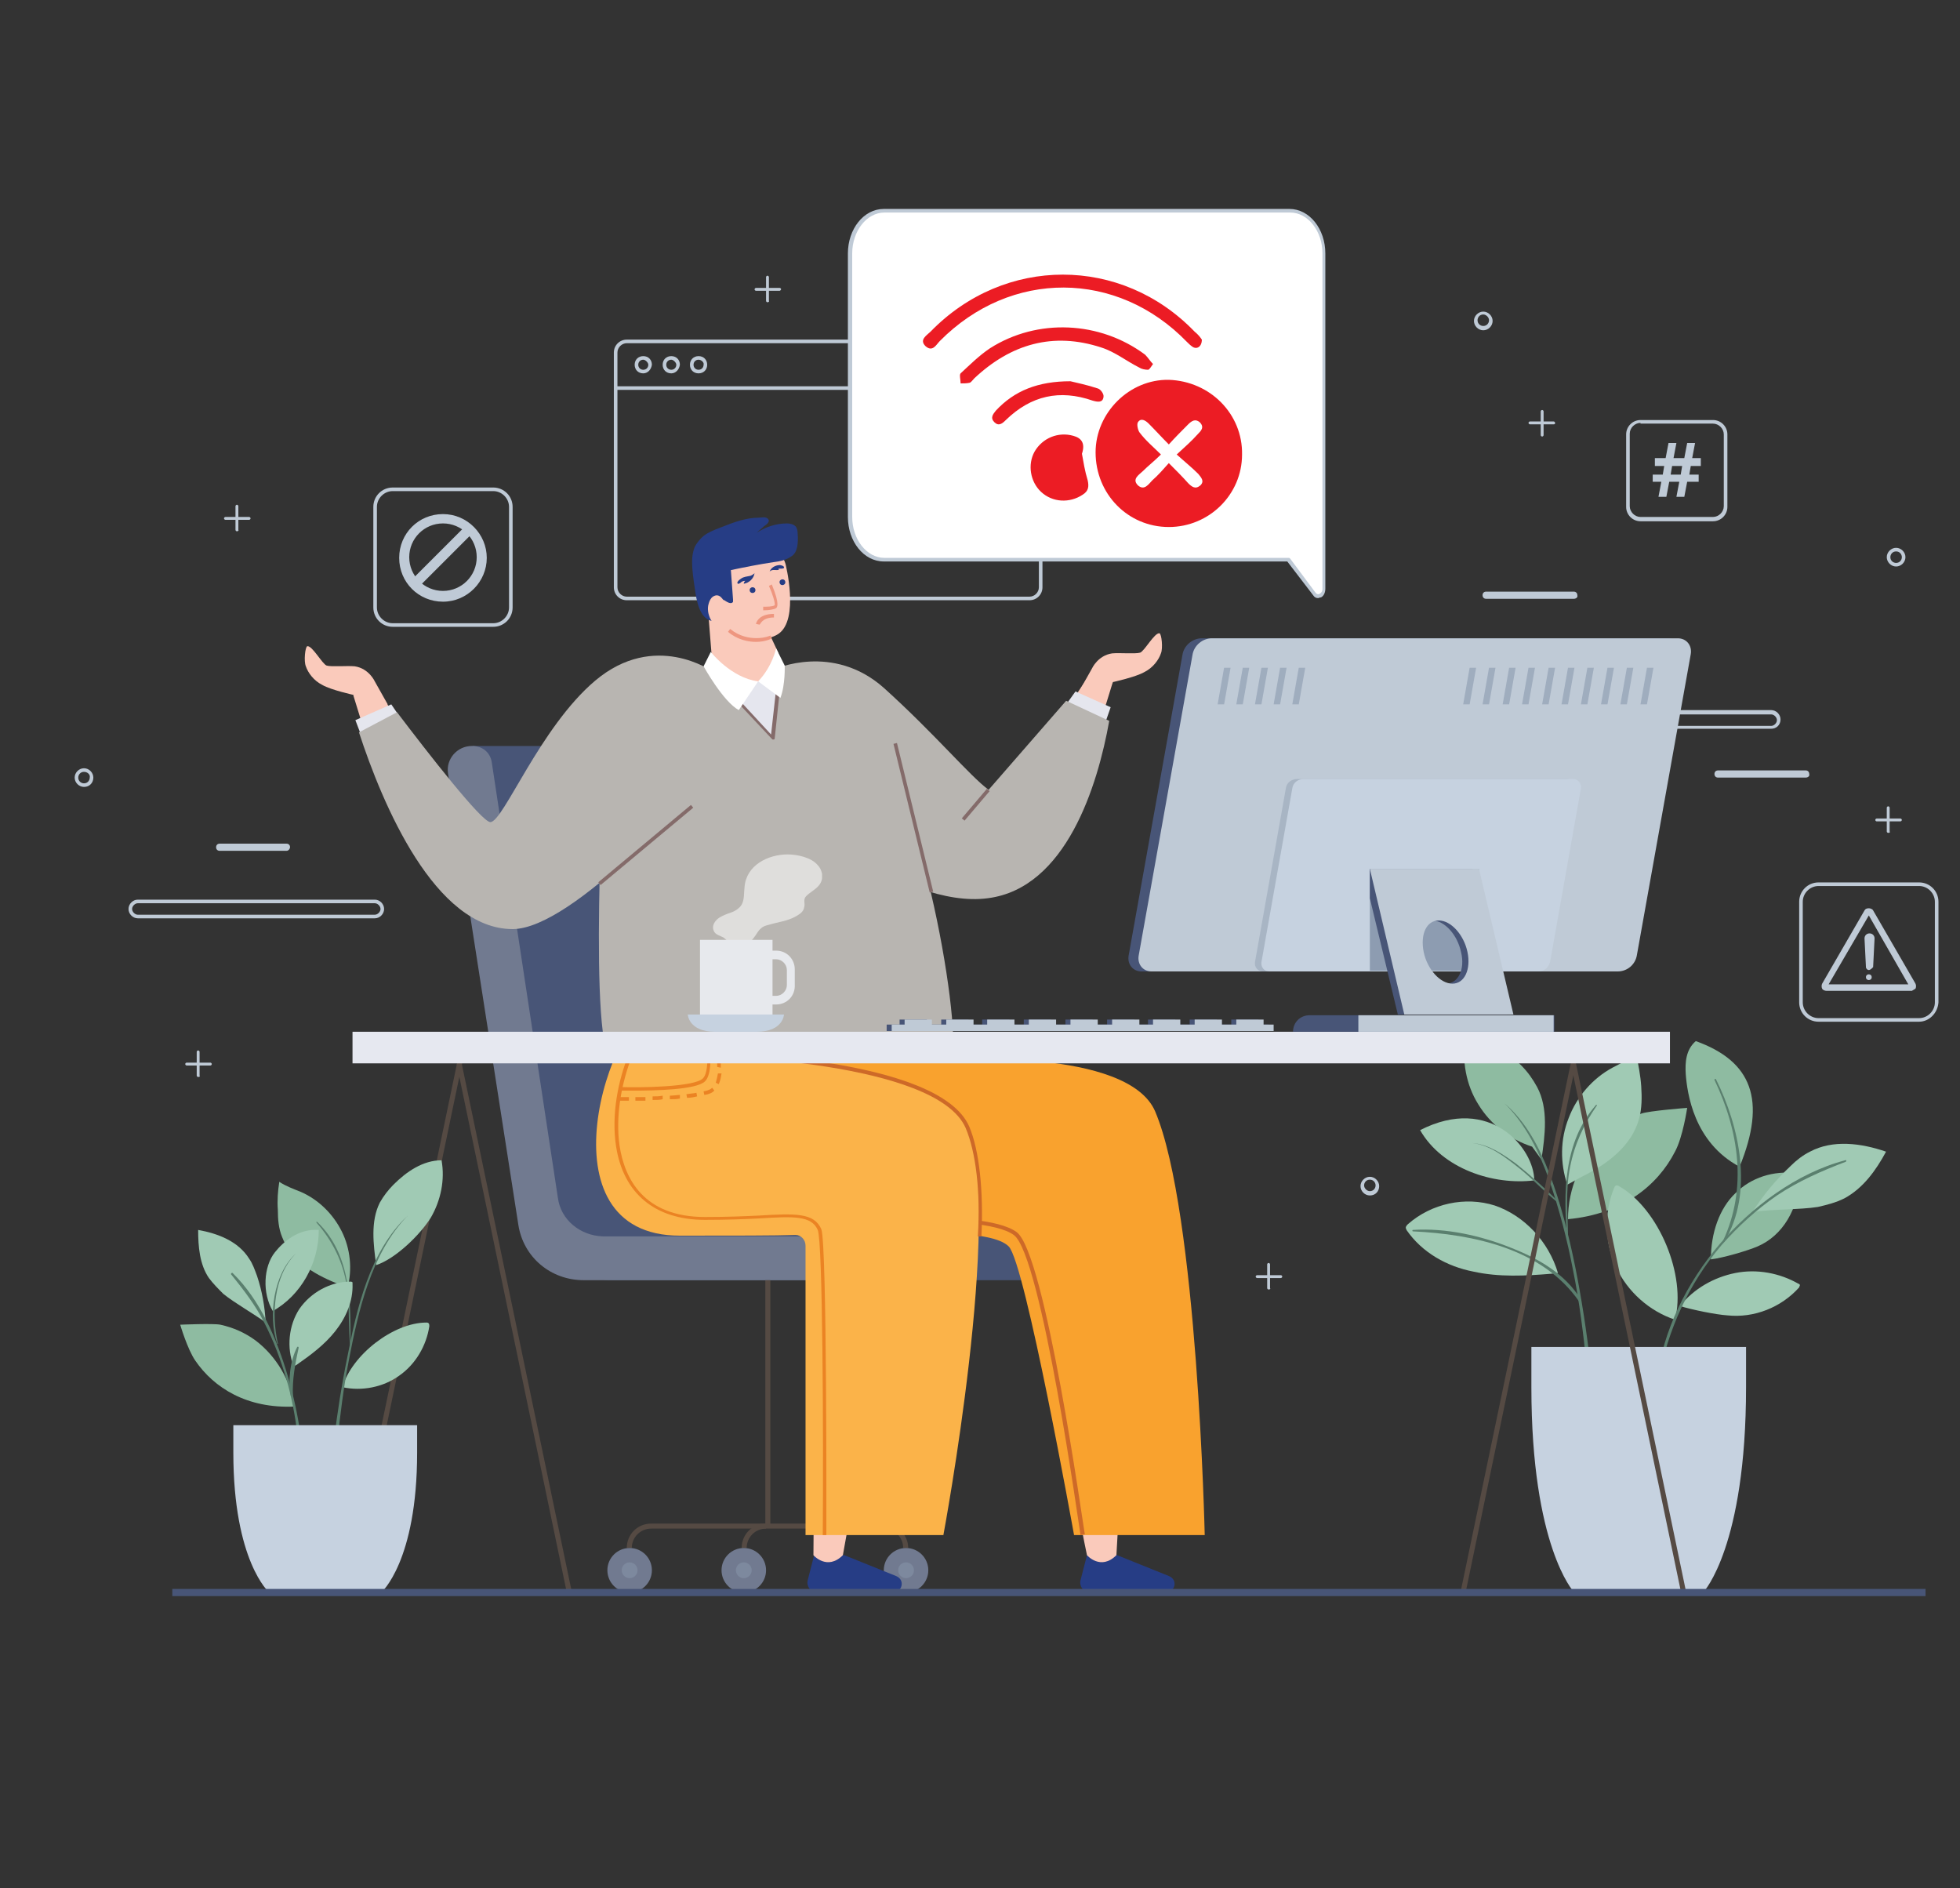 <svg enable-background="new 0 0 273 263" viewBox="0 0 273 263" xmlns="http://www.w3.org/2000/svg" xmlns:xlink="http://www.w3.org/1999/xlink"><rect x="0" y="0" width="273" height="263" fill="#333333" stroke="none"/><clipPath id="a"><path d="m100.8 132.2s.4-.1.6-.3c.4-.5-.2-1-.6-1.3-.5-.3-1.2-.4-1.4-1-.3-.7.2-1.4.8-1.8.5-.3 1-.5 1.6-.7s1.2-.6 1.5-1.1c.4-.7.3-1.6.4-2.4.2-3.1 3.3-4.6 6-4.6 1.3 0 3.3.4 4.2 1.5.3.3.5.7.6 1.2.1.7-.1 1.3-.6 1.8s-1.1.8-1.6 1.3-.1 1-.3 1.6c-.1.6-.6.9-1.1 1.2-1.2.7-2.5.8-3.8 1.2-.4.1-.8.2-1.1.5-.4.3-.6.8-1 1.3-.6.8-1.4 1.3-2.4 1.5"/></clipPath><path d="m143.4 83.6h-56.1c-1 0-1.8-.8-1.8-1.8v-32.7c0-1 .8-1.8 1.8-1.8h56.1c1 0 1.8.8 1.8 1.8v32.7c0 1-.8 1.8-1.8 1.8zm-56.1-35.8c-.7 0-1.3.6-1.3 1.3v32.7c0 .7.6 1.3 1.3 1.3h56.1c.7 0 1.3-.6 1.3-1.3v-32.7c0-.7-.6-1.3-1.3-1.3z" fill="#bfcad6"/><path d="m85.7 53.8h59.2v.5h-59.2z" fill="#bfcad6"/><path d="m89.6 52c-.7 0-1.2-.5-1.2-1.2s.5-1.2 1.2-1.2 1.2.5 1.2 1.2c-.1.7-.6 1.2-1.2 1.2zm0-1.9c-.4 0-.7.3-.7.7s.3.7.7.7.7-.3.7-.7c0-.3-.4-.7-.7-.7z" fill="#bfcad6"/><path d="m93.5 52c-.7 0-1.2-.5-1.2-1.2s.5-1.2 1.2-1.2 1.2.5 1.2 1.2c-.1.7-.6 1.2-1.2 1.2zm0-1.9c-.4 0-.7.3-.7.7s.3.7.7.7.7-.3.7-.7c0-.3-.4-.7-.7-.7z" fill="#bfcad6"/><path d="m97.3 52c-.7 0-1.2-.5-1.2-1.2s.5-1.2 1.2-1.2 1.2.5 1.2 1.2-.5 1.2-1.2 1.2zm0-1.9c-.4 0-.7.3-.7.7s.3.7.7.7.7-.3.7-.7c.1-.3-.3-.7-.7-.7z" fill="#bfcad6"/><path d="m68.7 87.3h-14c-1.5 0-2.7-1.2-2.7-2.7v-14c0-1.5 1.2-2.7 2.7-2.7h14c1.5 0 2.7 1.2 2.7 2.7v14c0 1.5-1.2 2.7-2.7 2.7zm-14-18.9c-1.2 0-2.2 1-2.2 2.2v14c0 1.2 1 2.2 2.2 2.2h14c1.2 0 2.2-1 2.2-2.2v-14c0-1.2-1-2.2-2.2-2.2z" fill="#bfcad6"/><path d="m61.7 83.8c-3.4 0-6.1-2.7-6.1-6.1s2.7-6.1 6.1-6.1 6.1 2.8 6.1 6.1-2.7 6.1-6.1 6.1zm0-10.9c-2.6 0-4.7 2.1-4.7 4.7s2.1 4.7 4.7 4.7 4.7-2.1 4.7-4.7-2.1-4.7-4.7-4.7z" fill="#bfcad6"/><path d="m56.1 76.9h10.8v1.4h-10.8z" fill="#bfcad6" transform="matrix(.707 -.707 .707 .707 -36.874 66.228)"/><path d="m183 82.7-3.7-4.7h-56.3c-2.6 0-4.8-2.7-4.8-6v-36.7c0-3.3 2.1-6 4.8-6h56.5c2.6 0 4.8 2.7 4.8 6v46.7c.1.9-.8 1.3-1.3.7z" fill="#fff"/><g fill="#bfcad6"><path d="m183.6 83.3c-.3 0-.5-.1-.7-.4l-3.6-4.7h-56.2c-2.8 0-5-2.8-5-6.2v-36.7c0-3.4 2.2-6.2 5-6.2h56.5c2.8 0 5 2.8 5 6.2v46.7c0 .5-.2 1-.6 1.2-.2 0-.3.1-.4.1zm-.4-.8c.2.3.5.3.6.2.2-.1.4-.3.4-.7v-46.7c0-3.1-2-5.7-4.5-5.7h-56.5c-2.5 0-4.5 2.6-4.5 5.7v36.7c0 3.1 2 5.7 4.5 5.7h56.3c.1 0 .1 0 .2.1z"/><path d="m267.3 142.3h-14c-1.5 0-2.7-1.2-2.7-2.7v-14c0-1.5 1.2-2.7 2.7-2.7h14c1.5 0 2.7 1.2 2.7 2.7v14c-.1 1.5-1.3 2.7-2.7 2.7zm-14-18.9c-1.2 0-2.2 1-2.2 2.2v14c0 1.2 1 2.2 2.2 2.2h14c1.2 0 2.2-1 2.2-2.2v-14c0-1.2-1-2.2-2.2-2.2z"/><path d="m266.3 138c-.1 0-.1 0-.2 0h-11.7c-.2 0-.5-.1-.6-.3s-.1-.5 0-.7l5.9-10.2c.1-.2.3-.3.6-.3.2 0 .5.1.6.3l5.9 10.2c.1.2.1.5 0 .7-.2.1-.3.2-.5.3zm-11.6-.9h11.1l-5.5-9.6z"/><path d="m260.3 135.1c-.2 0-.4-.2-.4-.4l-.2-4c0-.4.3-.7.7-.7.4 0 .7.3.7.7l-.2 4c-.2.2-.4.4-.6.4z"/><circle cx="260.3" cy="136.1" r=".4"/><path d="m11.7 109.6c-.7 0-1.3-.6-1.3-1.3s.6-1.3 1.3-1.3 1.3.6 1.3 1.3-.5 1.3-1.3 1.3zm0-2.1c-.5 0-.8.4-.8.8 0 .5.4.8.8.8.5 0 .8-.4.8-.8.1-.4-.3-.8-.8-.8z"/><path d="m190.8 166.5c-.7 0-1.3-.6-1.3-1.3s.6-1.3 1.3-1.3 1.3.6 1.3 1.3-.5 1.3-1.3 1.3zm0-2.2c-.5 0-.8.4-.8.8s.4.8.8.8c.5 0 .8-.4.8-.8s-.3-.8-.8-.8z"/><path d="m264.1 78.9c-.7 0-1.3-.6-1.3-1.3s.6-1.3 1.3-1.3 1.3.6 1.3 1.3-.6 1.3-1.3 1.3zm0-2.1c-.5 0-.8.4-.8.8 0 .5.4.8.8.8.5 0 .8-.4.8-.8s-.3-.8-.8-.8z"/><path d="m206.6 46c-.7 0-1.3-.6-1.3-1.3s.6-1.3 1.3-1.3 1.3.6 1.3 1.3-.6 1.3-1.3 1.3zm0-2.2c-.5 0-.8.4-.8.8 0 .5.4.8.8.8.5 0 .8-.4.8-.8s-.4-.8-.8-.8z"/><path d="m263 116c-.1 0-.2-.1-.2-.2v-3.3c0-.1.1-.2.2-.2s.2.1.2.2v3.3c.1.1 0 .2-.2.2z"/><path d="m264.7 114.4h-3.3c-.1 0-.2-.1-.2-.2s.1-.2.2-.2h3.3c.1 0 .2.1.2.2s-.1.2-.2.2z"/><path d="m176.7 179.6c-.1 0-.2-.1-.2-.2v-3.3c0-.1.1-.2.2-.2s.2.1.2.2v3.3c.1.1 0 .2-.2.2z"/><path d="m178.4 178h-3.3c-.1 0-.2-.1-.2-.2s.1-.2.2-.2h3.3c.1 0 .2.1.2.2s-.1.2-.2.2z"/><path d="m106.9 42.1c-.1 0-.2-.1-.2-.2v-3.3c0-.1.1-.2.2-.2s.2.1.2.2v3.3c.1.1-.1.2-.2.2z"/><path d="m108.6 40.5h-3.3c-.1 0-.2-.1-.2-.2s.1-.2.2-.2h3.3c.1 0 .2.1.2.2 0 0-.1.2-.2.2z"/><path d="m33 74c-.1 0-.2-.1-.2-.2v-3.3c0-.1.1-.2.2-.2s.2.1.2.2v3.3c.1.1-.1.2-.2.2z"/><path d="m34.7 72.4h-3.3c-.1 0-.2-.1-.2-.2s.1-.2.2-.2h3.3c.1 0 .2.1.2.2s-.1.2-.2.2z"/><path d="m27.6 150c-.1 0-.2-.1-.2-.2v-3.3c0-.1.1-.2.2-.2s.2.1.2.2v3.3c.1.1 0 .2-.2.2z"/><path d="m29.3 148.4h-3.3c-.1 0-.2-.1-.2-.2s.1-.2.2-.2h3.3c.1 0 .2.1.2.2s-.1.2-.2.2z"/><path d="m214.8 60.8c-.1 0-.2-.1-.2-.2v-3.3c0-.1.1-.2.2-.2s.2.1.2.2v3.3c0 .1-.1.2-.2.2z"/><path d="m216.4 59.1h-3.3c-.1 0-.2-.1-.2-.2s.1-.2.2-.2h3.3c.1 0 .2.1.2.2s0 .2-.2.2z"/><path d="m52.2 127.9h-33c-.7 0-1.3-.6-1.3-1.3s.6-1.3 1.3-1.3h33c.7 0 1.3.6 1.3 1.3s-.6 1.3-1.3 1.3zm-33-2.1c-.4 0-.8.4-.8.8s.4.8.8.8h33c.4 0 .8-.4.8-.8s-.4-.8-.8-.8z"/><path d="m246.7 101.5h-33c-.7 0-1.3-.6-1.3-1.3s.6-1.3 1.3-1.3h33c.7 0 1.3.6 1.3 1.3 0 .8-.6 1.3-1.3 1.3zm-33-2c-.4 0-.8.4-.8.8s.4.8.8.8h33c.4 0 .8-.4.8-.8s-.4-.8-.8-.8z"/><path d="m251.5 108.3h-12.2c-.3 0-.5-.2-.5-.5 0-.3.2-.5.5-.5h12.2c.3 0 .5.2.5.5.1.3-.2.5-.5.5z"/><path d="m219.2 83.4h-12.2c-.3 0-.5-.2-.5-.5 0-.3.2-.5.5-.5h12.2c.3 0 .5.2.5.5.1.3-.2.5-.5.5z"/><path d="m39.9 118.5h-9.3c-.3 0-.5-.2-.5-.5 0-.3.2-.5.5-.5h9.3c.3 0 .5.2.5.5 0 .2-.2.5-.5.5z"/><path d="m238.6 72.6h-10.1c-1.1 0-2-.9-2-2v-10.1c0-1.1.9-2 2-2h10.1c1.1 0 2 .9 2 2v10.1c0 1.1-.9 2-2 2zm-10.1-13.7c-.8 0-1.5.7-1.5 1.5v10.1c0 .8.7 1.5 1.5 1.5h10.1c.8 0 1.5-.7 1.5-1.5v-10c0-.8-.7-1.5-1.5-1.5h-10.1z"/><path d="m235.5 64.9-.2 1.2h1.3v1h-1.6l-.4 2.1h-1.1l.4-2.1h-1.4l-.4 2.1h-1.1l.4-2.1h-1.2v-1h1.4l.2-1.2h-1.3v-1.1h1.5l.4-2.1h1.1l-.4 2.1h1.5l.4-2.1h1.1l-.4 2.1h1.2v1.1zm-2.8 1.2h1.4l.2-1.2h-1.4z"/></g><path d="m118.6 166.8-9.6-62.9h-43.2l10.4 66.7c.7 4.5 4.5 7.7 9.1 7.7h72.6l.5-6.1h-33.5c-3.3-.1-5.9-2.3-6.3-5.4z" fill="#485577"/><path d="m77.7 166.8-9.2-60.6c-.2-1.4-1.3-2.3-2.7-2.3h-.1c-2 0-3.6 1.8-3.3 3.8l9.8 62.9c.7 4.5 4.5 7.7 9.1 7.7h46.7l.5-6.1h-44.5c-3.2-.1-5.9-2.3-6.3-5.4z" fill="#717a90"/><path d="m106.6 178.3h.7v34.3h-.7z" fill="#554a43"/><path d="m126.5 215.6h-.7c0-1.5-1.2-2.7-2.7-2.7h-32.4c-1.5 0-2.7 1.2-2.7 2.7h-.7c0-1.9 1.5-3.4 3.4-3.4h32.4c1.9 0 3.4 1.6 3.4 3.4z" fill="#554a43"/><path d="m104 215.6h-.7c0-1.9 1.5-3.4 3.4-3.4v.7c-1.5 0-2.7 1.2-2.7 2.7z" fill="#554a43"/><circle cx="87.7" cy="218.7" fill="#717a90" r="3.1"/><circle cx="87.7" cy="218.7" fill="#8d9cb1" opacity=".45" r="1.1"/><circle cx="103.6" cy="218.7" fill="#717a90" r="3.1"/><circle cx="103.6" cy="218.7" fill="#8d9cb1" opacity=".45" r="1.1"/><circle cx="126.2" cy="218.7" fill="#717a90" r="3.1"/><circle cx="126.2" cy="218.7" fill="#8d9cb1" opacity=".45" r="1.1"/><path d="m140.7 110.6 10.9-16.4 3.4.8c-2.6 8.7-4.3 12.2-4.3 12.2" fill="#facabb"/><path d="m153.3 97.7 1.7-2.7s3.2-.7 4.4-1.4c1.2-.6 2-1.7 2.3-2.6.3-.7.1-2.7-.2-2.8-.7-.1-2.1 2.5-2.7 2.7-.7.2-2.8 0-3.9.1-2 .3-2.8 2.1-2.8 2.1l-1.8 3.2" fill="#facabb"/><path d="m147.8 99.1 2-2.8 4.9 2.2-1.5 4.3" fill="#e5e6ee"/><path d="m107.9 93.2s8.1-3.7 15.2 2.6c7.1 6.4 12 12.3 14.6 14.2l10.8-12.4 6 2.8c-1.6 9-6 23.3-16.9 24.7-11.8 1.6-29-12.9-29-12.9" fill="#b8b5b1"/><path d="m133.3 111.8h5.4v.5h-5.4z" fill="#846b6a" transform="matrix(.647 -.762 .762 .647 -37.47 143.214)"/><path d="m151.4 216.6-.9 3.5c-.2.8.4 1.7 1.3 1.7h10.6c.6 0 1.2-.5 1.2-1.2 0-.5-.3-.9-.8-1.1l-7.2-2.9" fill="#263d85"/><path d="m145.3 162c-1.7 17.8 6.1 54.6 6.1 54.6s1.9 2.2 4.1 0c0 0 1.9-35.1 3.9-50.9" fill="#facabb"/><path d="m120.1 141.1 12.2 6.4v.1s24.8-1.7 28.6 7.2c5.9 13.9 6.9 59 6.9 59h-18.2s-6.8-37.9-9.1-40.2-11.8-2.1-29.4-2.1c-19.7 0-10.1-25.4-2.7-27.5" fill="#f9a22e"/><path d="m150.5 213.8c-.1-.4-5.4-39-9.3-41.8-4.7-3.4-27.3-1.2-27.5-1.2v-.5c.9-.1 23-2.3 27.9 1.3 4 2.9 9.2 40.5 9.5 42.1z" fill="#cd6928"/><path d="m113.4 216.6-.9 3.5c-.2.8.4 1.7 1.3 1.7h10.6c.6 0 1.2-.5 1.2-1.2 0-.5-.3-.9-.8-1.1l-7.2-2.9" fill="#263d85"/><path d="m115.1 162c-1.7 17.8-1.8 54.6-1.8 54.6s1.9 2.2 4.1 0c0 0 6.4-35.1 8.4-50.9" fill="#facabb"/><path d="m98.6 146.7s31.9.5 36.1 10.2c5.1 11.9-3.3 56.9-3.3 56.9h-19.2v-40.3c0-.8-.6-1.5-1.4-1.5-2.7.1-8.6.1-16.1.1-19.7 0-10.1-30.6-2.7-32.8" fill="#fbb349"/><path d="m136.7 172.2h-.5c.4-6.3-.3-11.8-1.7-15.1-4.1-9.4-35.5-10-35.8-10v-.5c1.3 0 32.1.6 36.3 10.3 1.4 3.3 2 8.9 1.7 15.3z" fill="#cd6928"/><path d="m115.1 213.8h-.5c.1-14 0-40.8-.7-42.5-.9-2-3.3-1.9-8.2-1.6-2 .1-4.5.2-7.5.2-7 0-11.4-3.7-12.4-10.3-1.3-8.6 3.6-19.2 8-20.5l.1.5c-4.2 1.2-8.8 11.8-7.6 20 .7 4.5 3.3 9.9 11.9 9.9 3 0 5.5-.1 7.5-.2 5.1-.3 7.7-.4 8.7 1.9.8 2.1.7 41 .7 42.6z" fill="#eb8323"/><path d="m88.1 151.9c-.9 0-1.5 0-1.7 0v-.5c2.8.1 10.3 0 11.5-1.2s.4-6.4-.1-8.2l.5-.1c.1.3 1.5 7.1-.1 8.7-1.2 1.2-7.1 1.3-10.1 1.3z" fill="#eb8323"/><path d="m87.6 153.3c-.9 0-1.4 0-1.4 0v-.5h1.4zm.9 0v-.5h1.4v.5c-.5 0-.9 0-1.4 0zm2.4-.1v-.5c.5 0 .9 0 1.4-.1v.5c-.4.1-.9.1-1.4.1zm2.4-.1v-.5c.5 0 1-.1 1.4-.1v.5c-.4.1-.9.1-1.4.1zm2.4-.2-.1-.5c.5-.1 1-.1 1.4-.2l.1.5c-.4.1-.9.2-1.4.2zm2.4-.4-.1-.5c.6-.1 1-.3 1.2-.5l.3.4c-.3.3-.7.5-1.4.6zm2-1.5-.4-.2c.1-.3.2-.8.3-1.3h.5c-.1.7-.2 1.1-.4 1.5zm-.2-2.4c0-.4 0-.9-.1-1.4h.5c.1.5.1 1 .1 1.5zm-.2-2.4c-.1-.5-.1-.9-.2-1.4l.5-.1c.1.5.2 1 .2 1.4zm-.4-2.3c-.1-.4-.1-.6-.1-.6l.5-.1s.1.2.1.6z" fill="#eb8323"/><path d="m84.2 104.6s-2.4 43 1.2 43c3.7 0 44.4-.1 46.8-.1s-3.2-36.8-11.2-44.5c0 0-11.9-13-17.2-11.7-5.3 1.2-19.6 13.3-19.6 13.3z" fill="#b8b5b1"/><path d="m126.9 103.2h.5v21.3h-.5z" fill="#846b6a" transform="matrix(.972 -.237 .237 .972 -23.357 33.367)"/><path d="m63.6 112.4-11-16.3-3.4.7c2.6 8.7 4.3 12.2 4.3 12.2" fill="#facabb"/><path d="m51 99.5-1.7-2.7s-3.2-.7-4.4-1.4c-1.2-.6-2-1.7-2.3-2.6-.3-.7-.1-2.7.2-2.8.7-.1 2.1 2.5 2.7 2.7.7.2 2.8 0 3.9.1 2 .3 2.8 2.1 2.8 2.1l1.8 3.2" fill="#facabb"/><path d="m56.4 100.9-1.9-2.8-5 2.2 1.6 4.2" fill="#e5e6ee"/><path d="m99.2 93.5s-8-5.7-16.3 1.3c-7.7 6.5-12.8 19.7-14.6 19.7-1.2 0-8.6-9.5-13-15.3l-5.3 2.8c3.3 10.1 10.6 27.4 21.4 27.4 8.5 0 25.9-19.9 25.9-19.9" fill="#b8b5b1"/><path d="m81.5 117.4h16.8v.5h-16.8z" fill="#846b6a" transform="matrix(.768 -.641 .641 .768 -54.509 84.957)"/><path d="m100 94.5 7.7 8.3 1-9.6" fill="#e5e6ee"/><path d="m107.7 103c-.1 0-.1 0-.2-.1l-7.7-8.2.3-.3 7.3 7.9 1-9 .5.1-1 9.5s0 .1-.2.1z" fill="#846b6a"/><path d="m106.2 86.2 2.2 4.7s.9 2.7-2.7 4c-4 1.4-6.4-1.4-6.4-1.4l-.6-7.5" fill="#facabb"/><path d="m99 90.8s2.8 3.6 6.6 4.1l-2.7 4c-2.2-1.2-4.9-6.1-4.9-6.1z" fill="#fff"/><path d="m108.1 90.3s-.5 2.5-2.5 4.6l3.1 2.3c.7-1.8.6-4.5.6-4.5z" fill="#fff"/><path d="m109.4 78.5s2 7.8-1 9.8c-3.1 2-8.4-1-8.7-2s-1.7-9.3.3-10c3.5-1.1 8.4-1.1 9.4 2.2z" fill="#facabb"/><ellipse cx="108.9" cy="81.1" fill="#263d85" rx=".4" ry=".4" transform="matrix(.974 -.229 .229 .974 -15.657 27.035)"/><path d="m108.6 78.7c.1 0 .7.1.6.4-.1.1-.3.1-.4.1s-.3 0-.4 0c0 0 .1.1.1.1 0 .1-.3.1-.3.1-.3 0-.7-.1-1 .2.3-.8 1.2-.9 1.4-.9z" fill="#263d85"/><ellipse cx="104.8" cy="82.1" fill="#263d85" rx=".4" ry=".4" transform="matrix(.999 -.055 .055 .999 -4.39 5.935)"/><path d="m103.2 80.6c-.3.2-.5.4-.5.6.1.2.2.1.4 0 .2-.2.4-.3.7-.3-.1.1-.2.2-.2.4.7-.1 1.4-.7 1.5-1.5 0 .1-.5.4-.6.4-.4.1-.9.1-1.3.4z" fill="#263d85"/><path d="m106.5 85c-.1 0-.2 0-.2 0v-.5c.5 0 1.3 0 1.6-.2.1-.3-.3-1.6-.8-2.7l.4-.2c1.2 2.9.7 3.2.6 3.3-.3.2-1.1.3-1.6.3z" fill="#ee967f"/><path d="m105.3 89.4c-1.1 0-2.6-.3-3.9-1.4l.3-.4c2.6 2.1 5.6 1 5.6.9l.2.4c-.1.1-1 .5-2.2.5z" fill="#ee967f"/><path d="m105.8 87-.5-.1c0-.1.3-1.4 2.5-1.4v.5c-1.7 0-1.9 1-2 1z" fill="#ee967f"/><path d="m111.1 74.3c0-.4-.1-.8-.3-1-.3-.3-.8-.4-1.2-.4-1.5 0-3 .5-4.2 1.3.3-.3.7-.6 1-.9.3-.2.9-.6.6-1s-1-.2-1.3-.2c-1.7 0-3.4.6-4.9 1.2-.8.3-1.6.6-2.3 1s-1.3 1.1-1.7 1.8c-.3.7-.4 1.4-.4 2.1 0 1.3.2 2.6.4 3.9.2 1.4.6 4.2 2.5 4.4.4 0 .8.1 1.1-.2.3-.2.4-.6.4-1 .1-.6 0-1.2-.1-1.8.4.2.7.5 1.1.5.1 0 .3-.1.3-.2s0-.2 0-.3c-.1-1.4-.2-2.7-.3-4.1 1.9-.4 3.9-.8 5.9-1.1.9-.1 1.8-.3 2.5-.8.9-.5 1-1.9.9-3.2z" fill="#263d85"/><path d="m101.1 84.3c-.3-.8-.9-1.8-1.8-1.2-.3.2-.5.6-.6 1-.4 1.3.5 3.3 1.8 3.2.6-.1 1-.8 1.2-1.5" fill="#facabb"/><path d="m218.4 169.8c0-4.3 1.8-8.5 4.9-11.4 1.5-1.4 3.4-2.6 5.3-3.3 1.1-.4 6.4-.8 6.4-.8s-.6 4.1-1.7 6.1c-2.4 4.7-7.3 8.7-14.9 9.4" fill="#8ebba1"/><path d="m234 181.9c1.9-2.4 4.7-4 7.7-4.6s6.2 0 8.8 1.5c.1 0 .2.1.2.2s-.1.2-.1.3c-2.5 2.8-6.3 4.3-10 3.9-1.6-.1-5-.8-6.6-1.3" fill="#a0cab4"/><path d="m238.3 175.4c0-3.7 1.2-7.1 3.4-9.2 2.2-2.2 5.3-3.2 8.6-2.8.1 0 .2 0 .3.1s.1.3.1.4c-.2 4.5-2.4 8.2-5.9 9.7-1.4.6-4.8 1.6-6.5 1.8" fill="#8ebba1"/><path d="m244.1 168.8c1.5-2.4 3.3-4.5 5.3-6.4.8-.8 1.7-1.5 2.7-2 3.2-1.7 7.1-1.2 10.6 0-1.4 2.6-3.2 5.1-5.8 6.5-1.2.6-2.4.9-3.7 1.2-2.5.4-6.6.3-9.1.7" fill="#a0cab4"/><path d="m242.3 162.5c-6.4-3.4-7.3-10.3-7.5-12.9-.1-1.6 0-3.4 1.4-4.6 7.8 2.8 9.9 8.2 6.1 17.5" fill="#8ebba1"/><path d="m214.7 161.5c.5-3.4 1-7.1-.6-10.1-.6-1.1-1.3-2.1-2.2-3-2.1-2.1-4.8-3.9-7.8-3.9-.5 3.2.1 6.6 1.8 9.3 1.7 2.8 4.4 4.9 7.5 5.9" fill="#8ebba1"/><path d="m233.3 183.8c-3.6-1.2-6.6-3.9-8.2-7.3s-1.7-7.5-.3-11c.1-.2.1-.3.3-.4.2 0 .3 0 .4.1 5.6 3.2 9.4 12.5 7.8 18.6" fill="#a0cab4"/><path d="m218.3 165c-1-3-1-6.3.2-9.3 1.1-2.9 3.3-5.5 6.1-7 1.1-.6 2.3-1.1 3.3-1.9.3 1.5.6 3 .7 4.5s.1 3.1-.3 4.5c-1 3.8-4.5 6.4-8 8.1" fill="#a0cab4"/><path d="m213.7 164.4c-5.7.7-12.8-1.6-15.9-7 9.8-5 15.9 2.6 15.9 7" fill="#a0cab4"/><path d="m217 177.3c-1.3-4.4-4.7-8-8.8-9.4-4.1-1.3-8.8-.3-12.1 2.6-.1.1-.3.3-.3.5 0 .1.1.2.1.3 2.2 3.2 5.7 5.1 9.3 5.8 3.6.8 7.3.6 10.9.3" fill="#a0cab4"/><path d="m209.6 153.7c3 3 4.8 6.8 6.2 10.7 1.4 4.1 2.5 8.3 3.3 12.5 1.8 8.9 2.2 18 3.3 27 0 .1.2.1.2 0-.4-9.2-1.4-18.5-3.2-27.5-.9-4.4-2-8.8-3.6-13-1.4-3.6-3.2-7.1-6.2-9.7 0-.1 0 0 0 0z" fill="#5a7f6e"/><path d="m220.2 181c-2.2-3.6-5.9-5.7-9.7-7.2-4.2-1.7-9.1-2.8-13.7-2.5-.1 0-.1.2 0 .2 8.4.4 18 2.4 23.1 9.7.2 0 .4-.1.3-.2z" fill="#5a7f6e"/><path d="m218.4 172.6c0-3.4-.4-6.7.3-10.1.6-3.1 1.9-5.9 3.7-8.5.1-.1-.1-.2-.1-.1-4.5 5.1-4.6 12.3-4 18.6 0 .1.1.1.1.1z" fill="#5a7f6e"/><path d="m205.1 159.2c2.5.3 4.6 2 6.5 3.5s3.5 3.3 5.4 4.8c.1.1.2 0 .1-.1-1.9-1.9-3.9-3.7-5.9-5.3-1.8-1.3-3.8-2.7-6.1-2.9z" fill="#5a7f6e"/><path d="m231 192.2c1.3-7 4.2-13.4 8.8-18.8 2.3-2.6 4.8-4.9 7.7-6.9 3-2 6.2-3.4 9.6-4.7.1-.1.1-.3-.1-.2-6.8 1.8-13 6.5-17.5 11.7-4.5 5.3-7.9 12-8.7 18.9.1.1.2.1.2 0z" fill="#5a7f6e"/><path d="m238.8 150.4c3.4 7.1 4.6 15.1 1.2 22.4-.1.1.1.3.2.1 4.1-6.8 2.1-16-1.2-22.6-.1-.1-.2 0-.2.1z" fill="#5a7f6e"/><path d="m243.2 187.6v5.6c0 22.2-5.9 28.5-5.9 28.5h-18.1s-5.9-6.3-5.9-28.5v-5.6z" fill="#c6d2e0"/><path d="m18.7 184.6h75.3v.7h-75.3z" fill="#554a43" transform="matrix(.204 -.979 .979 .204 -136.201 202.253)"/><path d="m71.3 147.3h.7v75.3h-.7z" fill="#554a43" transform="matrix(.979 -.204 .204 .979 -36.244 18.531)"/><path d="m173.9 184.6h75.3v.7h-75.3z" fill="#554a43" transform="matrix(.204 -.979 .979 .204 -12.73 354.164)"/><path d="m226.5 147.3h.7v75.3h-.7z" fill="#554a43" transform="matrix(.979 -.204 .204 .979 -32.975 50.215)"/><path d="m49.1 143.7h183.5v4.4h-183.5z" fill="#e6e8f0"/><path d="m223.8 135.3h-64.8c-1.2 0-2-1-1.8-2.2l7.5-41.9c.2-1.3 1.4-2.3 2.7-2.3h64.9c1.2 0 2 1 1.8 2.2l-7.5 41.9c-.3 1.3-1.4 2.3-2.8 2.3z" fill="#485577"/><path d="m225.3 135.3h-64.9c-1.2 0-2-1-1.8-2.2l7.5-41.9c.2-1.3 1.4-2.3 2.7-2.3h64.9c1.2 0 2 1 1.8 2.2l-7.5 41.9c-.2 1.3-1.3 2.3-2.7 2.3z" fill="#bfcad6"/><path d="m213.4 135.3h-37.5c-.7 0-1.2-.6-1.1-1.3l4.3-24.2c.1-.8.8-1.3 1.6-1.3h37.5c.7 0 1.2.6 1.1 1.3l-4.3 24.2c-.2.7-.8 1.3-1.6 1.3z" fill="#8d9cb1" opacity=".45"/><path d="m214.3 135.3h-37.5c-.7 0-1.2-.6-1.1-1.3l4.3-24.2c.1-.8.8-1.3 1.6-1.3h37.5c.7 0 1.2.6 1.1 1.3l-4.3 24.2c-.2.7-.8 1.3-1.6 1.3z" fill="#c6d2e0"/><path d="m190.8 121h15.2v14.2h-15.2z" fill="#8d9cb1"/><path d="m205.1 121h-14.3v4.1l3.9 16.2h15.2zm-3.7 16c-1.7 0-3.5-2-4-4.4-.5-2.5.4-4.4 2.1-4.4s3.5 2 4 4.4c.6 2.4-.4 4.4-2.1 4.4z" fill="#485577"/><path d="m182.4 141.4h34.1v2.3h-36.4c0-1.3 1-2.3 2.3-2.3z" fill="#485577"/><path d="m189.2 141.4h27.2v2.3h-27.2z" fill="#bfcad6"/><path d="m206 121h-15.2l4.8 20.3h15.2zm-3.7 16c-1.7 0-3.5-2-4-4.4-.5-2.5.4-4.4 2.1-4.4s3.5 2 4 4.4-.4 4.4-2.1 4.4z" fill="#bfcad6"/><g fill="#8d9cb1" opacity=".65"><path d="m170.5 93-.9 5.1h.9l.9-5.1z"/><path d="m173.1 93-.9 5.1h.9l.9-5.1z"/><path d="m175.7 93-.9 5.1h.9l.9-5.1z"/><path d="m178.3 93-.9 5.1h.9l.9-5.1z"/><path d="m180.9 93-.9 5.1h.9l.9-5.1z"/></g><g fill="#8d9cb1" opacity=".65"><path d="m204.7 93-.9 5.1h.9l.9-5.1z"/><path d="m207.4 93-.9 5.1h.9l.9-5.1z"/><path d="m210.2 93-.9 5.1h.9l.9-5.1z"/><path d="m212.9 93-.9 5.1h.9l.9-5.1z"/><path d="m215.7 93-.9 5.1h.9l.9-5.1z"/><path d="m218.4 93-.9 5.1h.9l.9-5.1z"/><path d="m221.1 93-.9 5.1h.9l.9-5.1z"/><path d="m223.9 93-.9 5.1h.9l.9-5.1z"/><path d="m226.6 93-.9 5.1h.9l.9-5.1z"/><path d="m229.4 93-.9 5.1h.9l.9-5.1z"/></g><g fill="#fff" opacity=".55"><path clip-path="url(#a)" d="m99.1 132.2h15.4z"/><path clip-path="url(#a)" d="m99.1 119h15.4v13.2h-15.4z"/></g><path d="m108.1 139.9h-2.5v-1.2h2.5c.8 0 1.5-.7 1.5-1.5v-2.1c0-.8-.7-1.5-1.5-1.5h-2.5v-1.2h2.5c1.5 0 2.6 1.2 2.6 2.6v2.1c.1 1.6-1.1 2.8-2.6 2.8z" fill="#e7e9ed"/><path d="m106.9 143h-8.8c-.4 0-.6-.3-.6-.6v-11.5h10.1v11.5c-.1.3-.4.6-.7.6z" fill="#e7e9ed"/><path d="m95.8 141.3s.1 2.4 3.8 2.4h5.8c3.7 0 3.8-2.4 3.8-2.4z" fill="#c6d2e0"/><path d="m123.5 142.7h53.2v.9h-53.2z" fill="#485577"/><path d="m125.3 142h3.8v.8h-3.8z" fill="#485577"/><path d="m131.1 142h3.8v.8h-3.8z" fill="#485577"/><path d="m136.8 142h3.8v.8h-3.8z" fill="#485577"/><path d="m142.6 142h3.8v.8h-3.8z" fill="#485577"/><path d="m148.4 142h3.8v.8h-3.8z" fill="#485577"/><path d="m154.2 142h3.8v.8h-3.8z" fill="#485577"/><path d="m159.9 142h3.8v.8h-3.8z" fill="#485577"/><path d="m165.7 142h3.8v.8h-3.8z" fill="#485577"/><path d="m171.5 142h3.8v.8h-3.8z" fill="#485577"/><path d="m124.2 142.7h53.2v.9h-53.2z" fill="#bfcad6"/><path d="m126 142h3.8v.8h-3.8z" fill="#bfcad6"/><path d="m131.8 142h3.8v.8h-3.8z" fill="#bfcad6"/><path d="m137.5 142h3.8v.8h-3.8z" fill="#bfcad6"/><path d="m143.3 142h3.8v.8h-3.8z" fill="#bfcad6"/><path d="m149.1 142h3.8v.8h-3.8z" fill="#bfcad6"/><path d="m154.9 142h3.8v.8h-3.8z" fill="#bfcad6"/><path d="m160.6 142h3.8v.8h-3.8z" fill="#bfcad6"/><path d="m166.4 142h3.8v.8h-3.8z" fill="#bfcad6"/><path d="m172.2 142h3.8v.8h-3.8z" fill="#bfcad6"/><path d="m48.4 179.4c.7-2.6.4-5.5-.8-7.9s-3.2-4.4-5.7-5.5c-1-.4-2.1-.8-3-1.4-.2 1.3-.3 2.6-.2 3.9 0 1.3.1 2.6.6 3.8 1.2 3.2 4.3 5.1 7.5 6.4" fill="#8ebba1"/><path d="m48.8 187.9c.1-6.1.2-13.1-4.6-17.7-.1-.1-.2 0-.1.1 2.2 2.5 3.7 5.5 4.2 8.8.4 2.9.2 5.8.5 8.7-.1.1 0 .1 0 .1z" fill="#5a7f6e"/><path d="m41 195.9c-.5-3.6-2.5-7-5.4-9.2-1.5-1.1-3.1-1.8-4.9-2.2-1-.2-5.6 0-5.6 0s1 3.4 2.1 5c2.6 3.8 7.2 6.7 13.8 6.4" fill="#8ebba1"/><path d="m37 184.2c-.1-2.2-.5-4.4-1.2-6.5-.3-.8-.6-1.7-1.1-2.4-1.5-2.4-4.3-3.5-7.1-4 0 2.3.2 4.8 1.5 6.7.6.8 1.3 1.5 2 2.2 1.6 1.3 4.3 2.8 5.9 4" fill="#a0cab4"/><path d="m52.4 176.2c-.4-2.9-.8-6.1.5-8.7.5-.9 1.2-1.8 1.9-2.5 1.8-1.8 4.1-3.4 6.7-3.4.5 2.7-.1 5.6-1.5 8-1.5 2.4-4.9 5.7-7.6 6.6" fill="#a0cab4"/><path d="m47.7 193.2c2.7.6 5.7 0 7.9-1.6 2.3-1.6 3.8-4.2 4.2-6.9 0-.1 0-.3-.1-.4s-.2-.1-.3-.1c-4.6 0-10.4 4.5-11.7 9" fill="#a0cab4"/><path d="m38 182.6c3.9-2.2 6.4-6.6 6.4-11.3-2.8-.2-4.9 1.6-6.1 3.1-1.6 2-1.8 5.7-.3 8.2" fill="#a0cab4"/><path d="m40.9 190.3c-1-2.6-.7-5.7.8-8 1.6-2.3 4.3-3.8 7.1-3.8.1 0 .2 0 .3.1v.2c.1 2.4-.9 4.7-2.4 6.6s-3.4 3.3-5.4 4.7" fill="#a0cab4"/><path d="m56.7 169.4c-5.2 4.9-7 12.8-8.3 19.5-1.6 7.8-2.5 15.8-2.8 23.7 0 .1.2.1.2 0 .9-7.8 1.3-15.5 2.8-23.2 1.3-6.8 3.1-14.8 8.1-20 .1 0 0-.1 0 0z" fill="#5a7f6e"/><path d="m40.8 194.4c-.1-2.3.3-4.4.8-6.7 0-.1-.1-.2-.2-.1-1 1.9-1.3 4.7-.9 6.8.1.1.4.1.3 0z" fill="#5a7f6e"/><path d="m41.2 174.6c-3.1 2.8-3.9 8.7-2.6 12.5 0 .1.2.1.1 0-.9-4-.6-9.4 2.5-12.5z" fill="#5a7f6e"/><path d="m42.3 207.9c.2-5.4-.7-11.1-2.2-16.2s-3.8-10.6-7.7-14.4c-.1-.1-.3.1-.2.2 1.7 2.1 3.4 4.3 4.6 6.7 1.3 2.5 2.3 5.2 3.1 7.9 1.5 5.2 1.9 10.4 2.2 15.8 0 .1.2.1.2 0z" fill="#5a7f6e"/><path d="m58.1 198.5v3.8c0 15.2-5 19.5-5 19.5h-15.6s-5-4.3-5-19.5v-3.8z" fill="#c6d2e0"/><path d="m24 221.3h244.2v1h-244.2z" fill="#485577"/><path d="m173 63.3c0 5.6-4.6 10.1-10.2 10.1-5.7 0-10.2-4.6-10.2-10.4 0-5.5 4.7-10.2 10.2-10.1 5.8.2 10.3 4.8 10.2 10.4zm-11.3 0c-.9.9-1.8 1.6-2.5 2.3-.5.5-1.6 1.1-.7 2 .9.8 1.5-.2 2-.7.8-.7 1.5-1.5 2.3-2.4 1 1 1.9 1.9 2.7 2.8.5.5 1 .9 1.7.3.6-.6.1-1.1-.3-1.6-.9-.9-1.9-1.7-3-2.7 1.2-1.1 2.1-1.9 2.9-2.8.5-.5 1-1 .3-1.7-.6-.5-1.1-.2-1.6.3-.9.9-1.8 1.8-2.7 2.8-1-1-1.9-2-2.8-2.9-.5-.5-1.1-.8-1.5-.2-.2.3 0 1.1.2 1.4.9 1.2 1.9 2 3 3.1z" fill="#ec1c24"/><path d="m167.4 47.3c0 1-.7 1.4-1.3 1-.3-.2-.6-.5-.8-.7-9.7-10-24.5-10.1-34.4-.1-.5.5-1 1.6-2 .7-.9-.9.2-1.5.7-2 10.3-10.6 26.6-10.6 36.8 0 .5.4.8.8 1 1.1z" fill="#ec1c24"/><path d="m150.7 63.2c.2 1.1.4 2.4.8 3.7.2.9.1 1.5-.7 2-1.8 1.2-4.2 1.1-5.8-.4-1.5-1.4-1.9-3.8-.9-5.6 1.1-1.9 3.3-2.8 5.4-2.2 1.1.3 1.7 1 1.2 2.5z" fill="#ec1c24"/><path d="m160.6 50.7c-.3.4-.5.8-.7.8-.4 0-.9-.1-1.2-.3-1.8-.9-3.4-2.2-5.3-2.8-6.7-2.2-12.6-.5-17.7 4.3-.2.2-.4.5-.6.6-.4.1-.9.1-1.3.1 0-.5-.2-1.2 0-1.4 1.3-1.2 2.6-2.5 4.1-3.5 6.6-4.2 15.3-3.8 21.6.9.4.4.7.9 1.1 1.3z" fill="#ec1c24"/><path d="m149.1 53.1c.8.2 2.3.5 3.8 1 .4.1.9.8.8 1.2-.1.8-.8.7-1.5.5-4.6-1.6-8.6-.7-12.1 2.7-.5.5-1 .9-1.6.3s-.2-1.1.2-1.6c2.6-2.8 5.9-4.1 10.4-4.1z" fill="#ec1c24"/></svg>